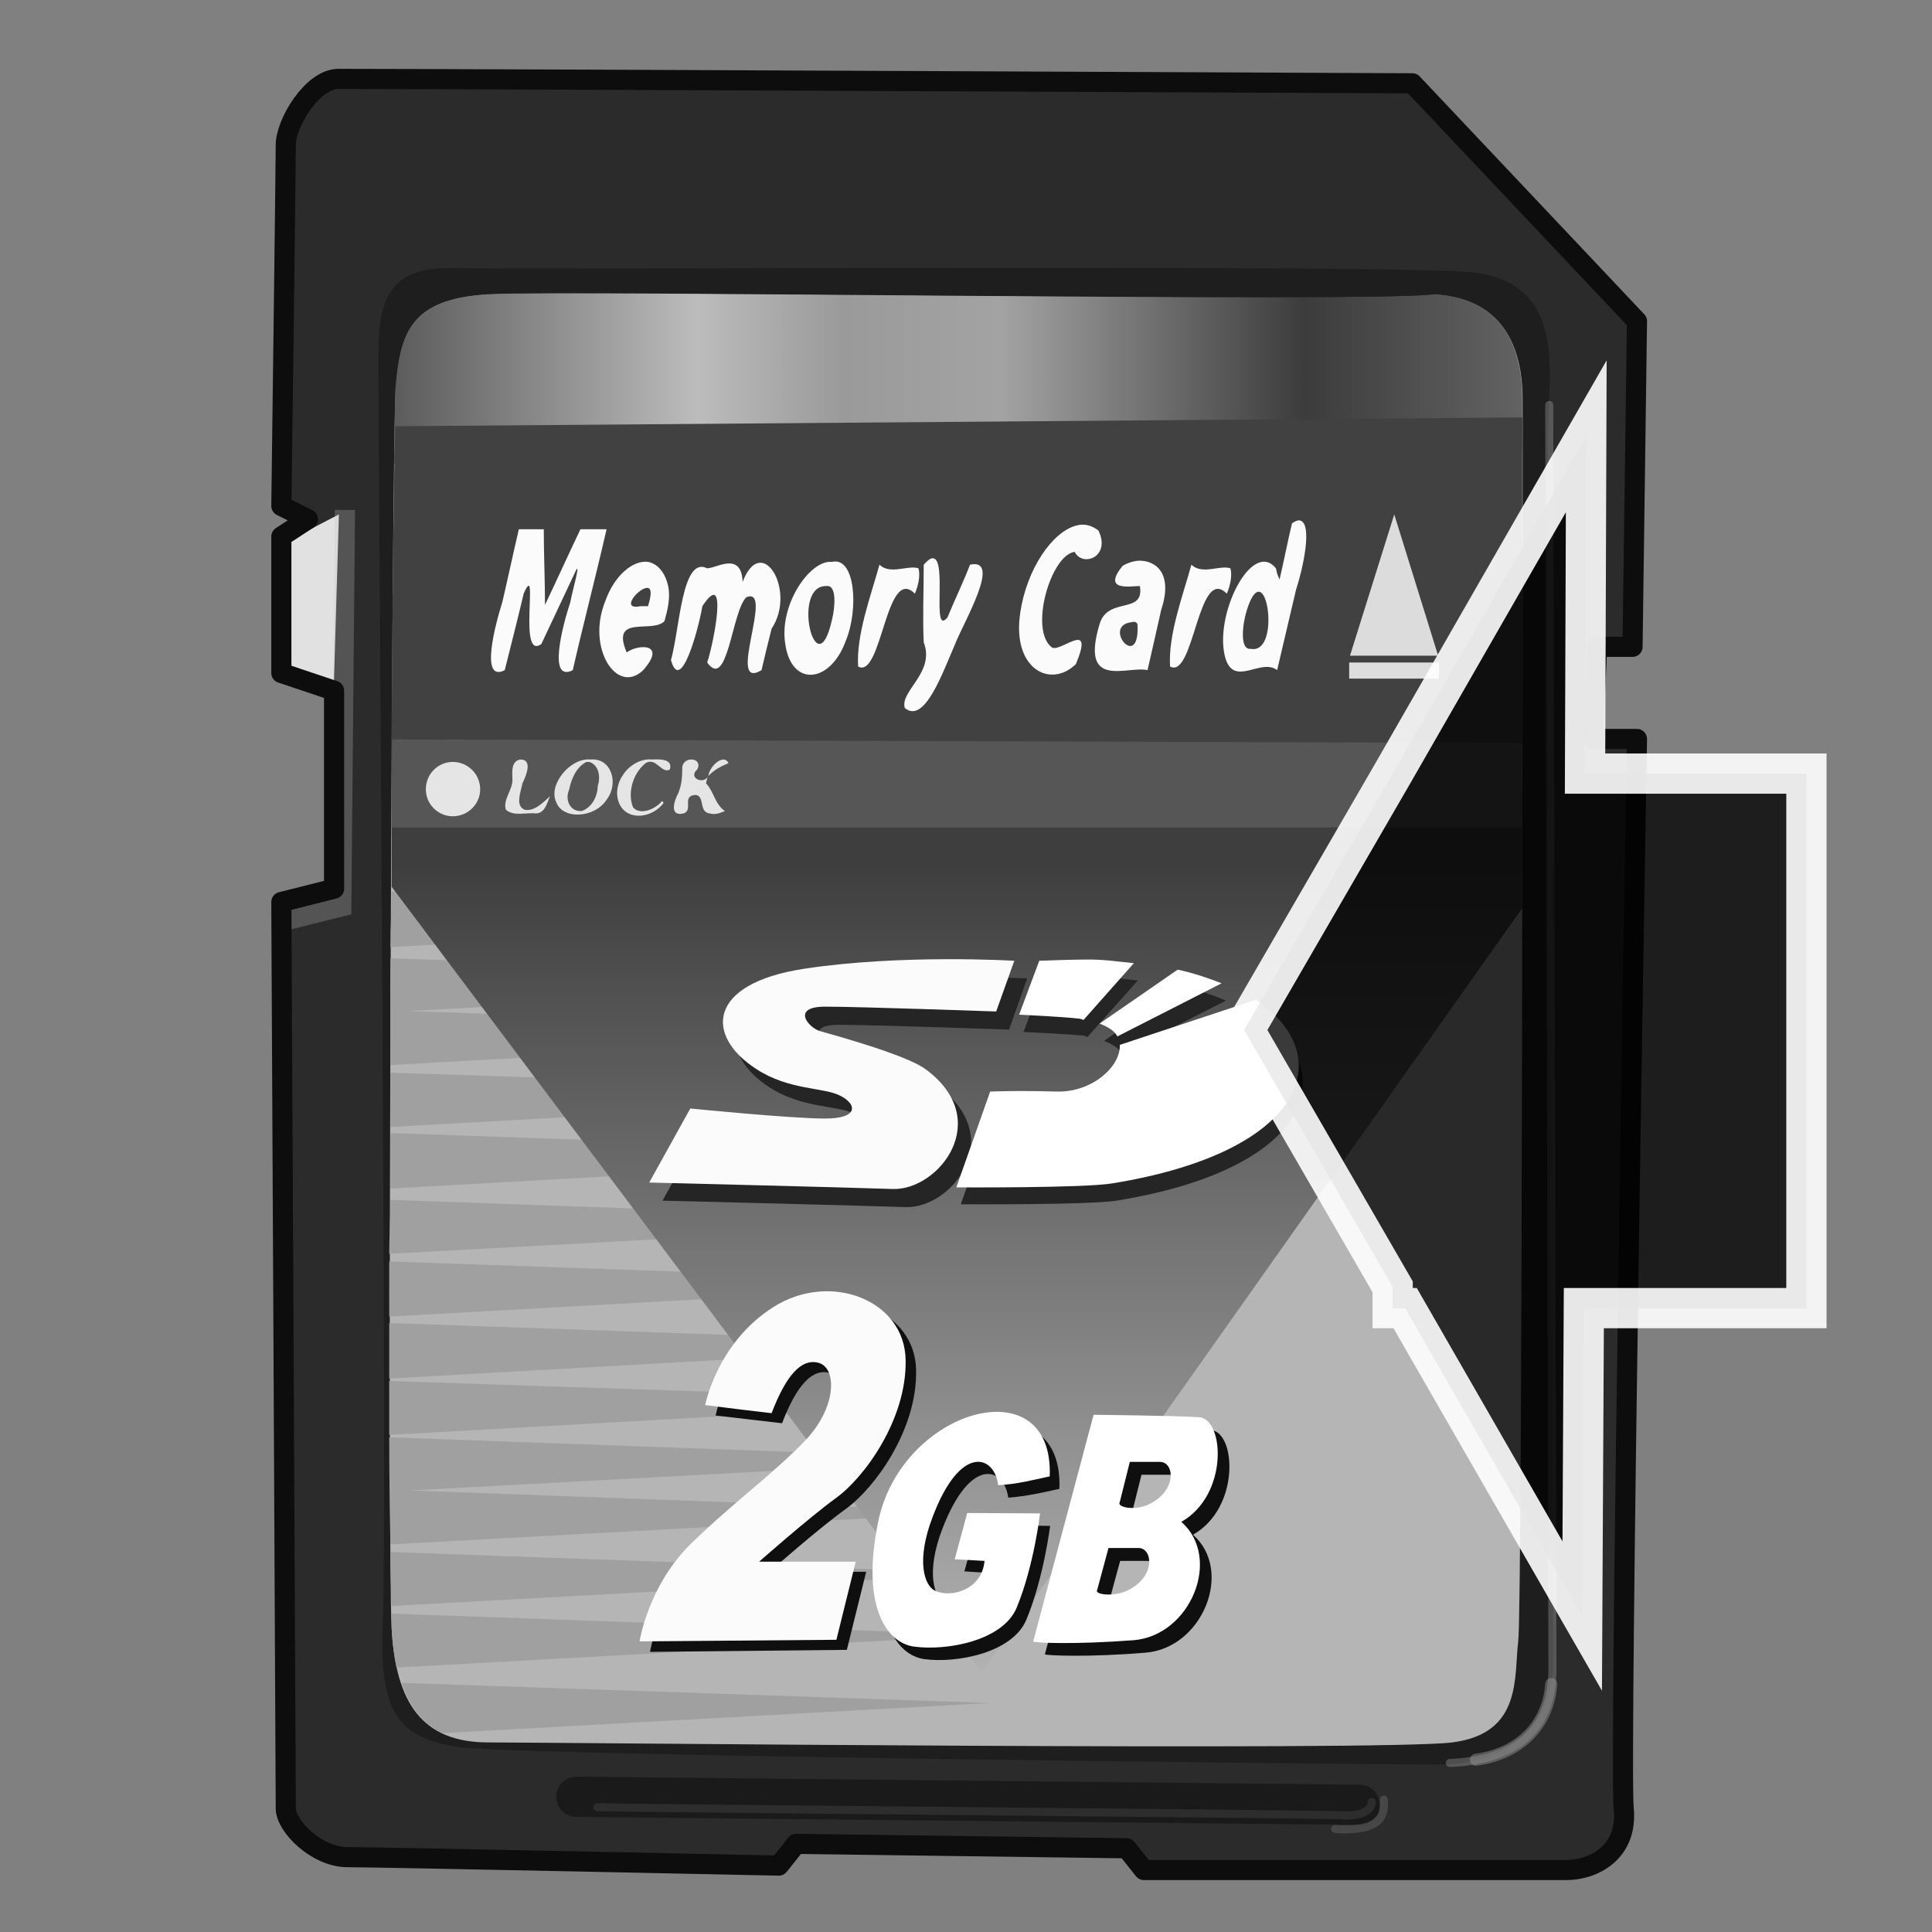 <?xml version="1.0" encoding="UTF-8" standalone="no"?>
<!DOCTYPE svg PUBLIC "-//W3C//DTD SVG 1.0//EN" "http://www.w3.org/TR/2001/REC-SVG-20010904/DTD/svg10.dtd">
<svg xmlns:svg="http://www.w3.org/2000/svg" xmlns="http://www.w3.org/2000/svg" xmlns:xlink="http://www.w3.org/1999/xlink" version="1.0" width="100%" height="100%" viewBox="0 0 48 48" id="_save" style="display:inline">
<rect x="0" y="0" width="48" height="48" fill="#808080" stroke="none"/>
<defs id="defs2818">
<linearGradient id="lg4189">
<stop id="s4191" style="stop-color:#5b5b5b;stop-opacity:1" offset="0"/>
<stop id="s4201" style="stop-color:#bcbcbc;stop-opacity:1" offset="0.25"/>
<stop id="s4203" style="stop-color:#9a9a9a;stop-opacity:1" offset="0.37"/>
<stop id="s4197" style="stop-color:#a3a3a3;stop-opacity:1" offset="0.5"/>
<stop id="s4199" style="stop-color:#3c3c3c;stop-opacity:1" offset="0.75"/>
<stop id="s4193" style="stop-color:#727272;stop-opacity:1" offset="1"/>
</linearGradient>
<linearGradient id="lg3934">
<stop id="s3936" style="stop-color:#3e3e3e;stop-opacity:1" offset="0"/>
<stop id="s3938" style="stop-color:#b2b2b2;stop-opacity:1" offset="1"/>
</linearGradient>
<linearGradient x1="23.87" y1="21.45" x2="23.87" y2="41.56" id="lg3940" xlink:href="#lg3934" gradientUnits="userSpaceOnUse"/>
<linearGradient x1="9.89" y1="9.39" x2="40.07" y2="9.39" id="lg4195" xlink:href="#lg4189" gradientUnits="userSpaceOnUse"/>
<linearGradient x1="9.89" y1="9.39" x2="40.07" y2="9.39" id="lg2475" xlink:href="#lg4189" gradientUnits="userSpaceOnUse"/>
<linearGradient x1="23.87" y1="21.45" x2="23.87" y2="41.56" id="lg2479" xlink:href="#lg3934" gradientUnits="userSpaceOnUse"/>
<linearGradient x1="23.87" y1="21.45" x2="23.87" y2="41.56" id="lg2479-392" xlink:href="#lg3934-130" gradientUnits="userSpaceOnUse"/>
<linearGradient id="lg3934-130">
<stop id="s2447" style="stop-color:#3e3e3e;stop-opacity:1" offset="0"/>
<stop id="s2449" style="stop-color:#b2b2b2;stop-opacity:1" offset="1"/>
</linearGradient>
<linearGradient x1="9.89" y1="9.39" x2="40.07" y2="9.39" id="lg2475-51" xlink:href="#lg4189-954" gradientUnits="userSpaceOnUse"/>
<linearGradient id="lg4189-954">
<stop id="s2453" style="stop-color:#5b5b5b;stop-opacity:1" offset="0"/>
<stop id="s2455" style="stop-color:#bcbcbc;stop-opacity:1" offset="0.25"/>
<stop id="s2457" style="stop-color:#9a9a9a;stop-opacity:1" offset="0.37"/>
<stop id="s2459" style="stop-color:#a3a3a3;stop-opacity:1" offset="0.5"/>
<stop id="s2461" style="stop-color:#3c3c3c;stop-opacity:1" offset="0.75"/>
<stop id="s2463" style="stop-color:#727272;stop-opacity:1" offset="1"/>
</linearGradient>
</defs>
<g transform="translate(-0.11,0)" id="save" style="display:inline">
<path d="M 8.52,1.96 C 11.48,1.96 35.2,2.07 35.2,2.07 L 40.78,7.98 L 40.67,16.07 L 39.79,16.07 L 39.69,18.36 L 40.78,18.36 C 40.78,18.36 40.34,43.84 40.45,44.93 C 40.56,46.03 39.69,46.46 39.03,46.46 C 38.37,46.46 28.53,46.46 28.53,46.46 L 28.1,45.92 L 19.89,45.81 L 19.46,46.35 C 19.46,46.35 9.51,46.14 8.74,46.14 C 7.98,46.14 7.21,45.37 7.21,44.93 C 7.21,44.5 7.1,22.41 7.1,22.41 L 8.41,22.08 L 8.41,17.16 L 7.1,16.72 L 7.1,13.33 L 7.76,12.9 L 7.1,12.57 C 7.1,12.57 7.21,4.15 7.21,3.6 C 7.21,3.06 7.87,1.96 8.52,1.96 L 8.52,1.96 z" id="p2902" style="fill:#2b2b2b;fill-opacity:1;stroke:none"/>
<path d="M 8.53,12.78 L 7.09,13.53 L 7.09,16.71 L 8.4,17.15 L 8.53,12.78 z" id="p3699" style="fill:#eeeeee;fill-opacity:0.93;stroke:none"/>
<path d="M 11.37,6.66 C 13.14,6.71 34.98,6.56 36.73,6.77 C 38.48,6.99 38.7,8.3 38.59,9.94 C 38.48,11.58 38.7,39.36 38.7,41.22 C 38.7,43.07 37.39,43.84 35.86,43.84 C 34.33,43.84 12.79,43.62 11.48,43.4 C 10.16,43.18 9.51,42.75 9.62,40.34 C 9.73,37.94 9.51,10.49 9.51,9.07 C 9.51,7.65 9.59,6.62 11.37,6.66 z" id="p3705" style="fill:#1e1e1e;fill-opacity:1;stroke:none;display:inline"/>
<path d="M 35.75,7.32 C 37.61,7.43 37.94,8.85 37.94,9.94 C 37.94,11.04 37.94,39.9 37.83,40.78 C 37.72,41.65 37.94,43.07 36.19,43.29 C 34.44,43.51 13.88,43.29 12.24,43.29 C 10.6,43.29 9.94,42.31 9.84,40.45 C 9.73,38.59 9.84,11.15 9.94,9.73 C 10.05,8.3 10.27,7.43 12.24,7.32 C 14.21,7.21 34.55,7.54 35.75,7.32 L 35.75,7.32 z" id="p3701" style="fill:#b5b5b5;fill-opacity:1;stroke:none"/>
<path d="M 14.43,44.64 L 33.89,44.84" id="p3708" style="fill:none;stroke:#1a1a1a;stroke-width:1px;stroke-linecap:round;stroke-linejoin:miter;stroke-opacity:1;display:inline"/>
<path d="M 9.84,22.15 C 9.84,22.64 9.81,23.03 9.81,23.53 L 25.09,22.68 L 9.84,22.15 z M 9.81,23.81 C 9.8,24.76 9.81,25.51 9.81,26.46 L 24.96,25.62 L 10.25,25.12 L 24.96,24.31 L 9.81,23.81 z M 9.81,26.65 C 9.81,27.13 9.81,27.52 9.81,28 L 24.96,27.15 L 9.81,26.65 z M 9.81,28.15 C 9.81,28.64 9.81,29.05 9.81,29.53 L 24.96,28.68 L 9.81,28.15 z M 9.81,29.81 C 9.81,30.27 9.78,30.71 9.78,31.15 L 24.75,30.34 L 9.81,29.81 z M 9.78,31.34 C 9.78,31.79 9.78,32.28 9.78,32.71 L 24.87,31.87 L 9.78,31.34 z M 9.78,32.87 C 9.78,33.3 9.78,33.84 9.78,34.25 L 24.87,33.4 L 9.78,32.87 z M 9.78,34.31 C 9.78,34.85 9.78,35.16 9.78,35.65 L 24.75,34.81 L 9.78,34.31 z M 9.78,35.71 C 9.78,37.02 9.8,37.59 9.81,38.37 L 24.65,37.56 L 10.31,37.03 L 24.75,36.25 L 9.78,35.71 z M 9.81,38.56 C 9.81,38.93 9.83,39.71 9.84,39.9 L 24.65,39.09 L 9.81,38.56 z M 9.84,40.09 C 9.84,40.14 9.84,40.43 9.84,40.46 C 9.86,40.82 9.9,41.14 9.96,41.43 L 24.65,40.62 L 9.84,40.09 z M 10.09,41.81 C 10.29,42.4 10.6,42.82 11.09,43.06 L 24.71,42.31 L 10.09,41.81 z" id="p3722" style="fill:#a0a0a0;fill-opacity:1;stroke:none;display:inline"/>
<path d="M 30.06,15.75 L 9.84,17.53 C 9.83,18.95 9.85,20.43 9.84,22.03 L 24.5,41.56 L 37.93,22.56 C 37.93,21.1 37.93,20.73 37.93,19.43 L 30.06,15.75 z" id="p3719" style="fill:url(#lg2479-392);fill-opacity:1;stroke:none;display:inline"/>
<path d="M 9.87,14.75 C 9.86,16.37 9.85,18.51 9.84,20.56 L 37.93,20.56 C 37.93,18.07 37.93,16.43 37.93,14.87 L 9.87,14.75 z" id="p3713" style="fill:#565656;fill-opacity:1;stroke:none;display:inline"/>
<path d="M 12.25,7.31 C 10.28,7.42 10.04,8.29 9.93,9.71 C 9.92,9.84 9.91,11.03 9.9,11.53 L 37.93,11.18 C 37.93,11.05 37.93,9.98 37.93,9.93 C 37.93,8.84 37.6,7.42 35.75,7.31 C 34.54,7.53 14.21,7.2 12.25,7.31 z" id="p4163" style="fill:url(#lg2475-51);fill-opacity:1;stroke:none;display:inline"/>
<path d="M 37.93,10.37 L 9.93,10.59 C 9.9,11.63 9.86,14.51 9.84,18.37 L 37.93,18.46 C 37.93,15.29 37.93,10.86 37.93,10.37 z" id="p3711" style="fill:#414141;fill-opacity:1;stroke:none;display:inline"/>
<path d="M 12.04,19.61 C 12.04,19.98 11.73,20.28 11.36,20.28 C 10.99,20.28 10.69,19.98 10.69,19.61 C 10.69,19.23 10.99,18.93 11.36,18.93 C 11.73,18.93 12.04,19.23 12.04,19.61 L 12.04,19.61 z" id="p3953" style="fill:#e5e5e5;fill-opacity:1;fill-rule:evenodd;stroke:none;marker:none;visibility:visible;display:inline;overflow:visible;enable-background:accumulate"/>
<path d="M 13.03,18.87 C 12.8,18.92 12.84,19.19 12.84,19.34 C 12.87,19.6 12.59,19.87 12.68,20.12 C 12.88,20.29 13.18,20.18 13.43,20.21 C 13.66,20.2 13.7,19.93 13.78,19.78 C 13.6,19.94 13.39,20.16 13.15,20.12 C 12.9,20.02 13.05,19.68 13.09,19.46 C 13.19,19.26 13.35,18.86 13.03,18.87 z M 14.78,18.87 C 14.27,18.82 13.72,19.51 13.93,19.93 C 14.09,20.37 14.88,20.33 15.18,19.87 C 15.5,19.45 15.29,18.82 14.78,18.87 z M 16.31,18.87 C 16.05,18.84 15.75,19 15.59,19.25 C 15.32,19.63 15.43,20.16 15.84,20.25 C 16.09,20.31 16.4,20.2 16.59,19.96 L 16.59,19.93 L 16.56,19.9 C 16.37,20.13 16,20.25 15.84,20.06 C 15.7,19.74 15.81,19.23 16.15,18.96 C 16.41,18.8 16.54,19.23 16.75,19.12 C 16.84,18.85 16.49,18.86 16.31,18.87 z M 17.31,18.87 C 17.19,18.86 17.06,18.93 17.06,19.09 C 17.06,19.3 17.05,19.49 16.96,19.71 C 16.85,19.91 16.74,20.29 17.09,20.21 C 17.35,20.13 17.03,19.76 17.4,19.75 C 17.63,19.79 17.46,20.18 17.75,20.21 C 17.87,20.25 18,20.2 18.12,20.15 C 17.87,19.98 17.85,19.67 17.65,19.46 C 17.67,19.4 17.67,19.33 17.71,19.28 C 17.58,19.51 17.2,19.32 17.43,19.12 C 17.51,18.98 17.43,18.88 17.31,18.87 z M 17.71,19.28 C 17.84,19.13 18.04,19.03 18.21,18.96 C 18.09,18.71 17.73,19.04 17.71,19.28 z M 14.68,18.93 L 14.71,18.93 L 14.75,18.93 C 14.98,19 15.04,19.29 14.96,19.53 C 14.96,19.76 14.83,20.06 14.56,20.15 C 14.27,20.17 14.14,19.87 14.25,19.62 C 14.3,19.37 14.42,19.06 14.68,18.93 z" id="p3969" style="font-size:1.91px;font-style:normal;font-variant:normal;font-weight:bold;font-stretch:normal;fill:#e5e5e5;fill-opacity:1;fill-rule:evenodd;stroke:none;marker:none;visibility:visible;display:inline;overflow:visible;enable-background:accumulate;font-family:Nimbus Roman No9 L;-inkscape-font-specification:Nimbus Roman No9 L Bold"/>
<path d="M 32.4,12.93 C 32.35,12.92 32.29,12.95 32.21,13 C 32.1,13.46 32.01,13.93 31.9,14.4 L 31.84,14.25 L 31.81,14.12 C 31.21,13.38 30.24,15.32 30.56,16.37 C 30.79,17.07 31.44,16.34 31.84,16.65 C 32,15.98 32.15,15.32 32.31,14.65 C 32.47,14.17 32.74,12.99 32.4,12.93 z M 26.84,13.06 C 26.25,13.22 25.62,14.14 25.46,15.21 C 25.24,16.61 26.2,17.12 26.84,16.5 C 27.31,15.37 26.48,16.2 26.25,16.09 C 25.67,15.67 26.21,13.79 26.81,13.71 C 27,14.1 27.72,13.84 27.4,13.18 C 27.23,13.05 27.04,13 26.84,13.06 z M 13,13.15 C 12.86,13.75 12.73,14.36 12.59,14.96 C 12.41,15.53 12.03,16.97 12.65,16.65 C 12.81,16.01 12.97,15.39 13.12,14.75 C 13.52,13.83 12.96,16.44 13.56,16 C 13.85,15.38 14.14,14.77 14.43,14.15 C 14.53,14 14.31,14.76 14.28,14.96 C 14.09,15.53 13.71,16.97 14.34,16.65 C 14.61,15.47 14.91,14.33 15.18,13.15 C 14.97,13.15 14.74,13.15 14.53,13.15 C 14.23,13.78 13.95,14.4 13.65,15.03 C 13.65,14.4 13.62,13.78 13.62,13.15 C 13.41,13.15 13.2,13.15 13,13.15 z M 23.28,13.87 C 23.22,13.87 23.15,13.93 23.06,14.03 C 23.06,14.67 23.03,15.33 23.06,15.96 C 23.35,16.71 22.46,17.17 22.59,17.59 C 23.08,18 23.53,16.71 23.84,16 C 24.05,15.46 25.01,13.85 24.21,14.03 C 24.04,14.47 23.83,14.9 23.65,15.34 C 23.24,15.83 23.66,13.86 23.28,13.87 z M 28.4,13.93 C 28.26,13.94 28.11,13.99 28,14.06 C 27.48,14.7 28.2,14.56 28.43,14.56 C 28.55,15.28 27.64,14.81 27.43,15.5 C 26.93,17.16 28.13,16.53 28.62,16.65 C 28.73,16.16 28.85,15.65 28.96,15.15 C 29.26,14.25 28.83,13.92 28.4,13.93 z M 16.21,13.96 C 15.85,13.91 15.38,14.28 15.15,14.93 C 14.67,16.1 15.44,17.28 16.09,16.65 C 16.69,15.97 15.96,16 15.68,16.21 C 15.27,15.25 16.33,15.75 16.62,15.43 C 16.7,15.14 16.77,14.84 16.71,14.56 C 16.63,14.2 16.43,14 16.21,13.96 z M 20.78,13.96 C 20.24,13.9 19.46,15.02 19.62,16 C 19.77,17.07 20.73,16.99 21.12,15.93 C 21.45,15.14 21.36,13.82 20.78,13.96 z M 18.21,14 C 18.04,14 17.83,14.11 17.68,14.12 C 17.05,13.8 17,15.62 16.78,16.4 C 17.02,17.26 17.46,15.65 17.56,15.06 C 18.2,14.09 17.86,15.91 17.68,16.46 C 18.19,17.17 18.29,15.2 18.65,14.84 C 19.37,14.54 18.13,17.19 19.03,16.65 C 19.11,16.3 19.19,15.98 19.28,15.62 C 19.91,14.67 19.03,13.22 18.56,14.46 C 18.55,14.09 18.39,13.99 18.21,14 z M 21.96,14.03 C 21.75,14.79 21.38,15.77 21.43,16.56 C 22.02,16.88 22.12,14.02 22.84,14.75 C 22.92,14.56 22.98,14.31 22.93,14.12 C 22.67,14.03 22.23,14.29 21.96,14.03 z M 29.71,14.03 C 29.5,14.79 29.13,15.77 29.18,16.56 C 29.78,16.88 29.87,14.02 30.59,14.75 C 30.67,14.56 30.73,14.31 30.68,14.12 C 30.42,14.03 29.98,14.29 29.71,14.03 z M 20.65,14.56 C 20.9,14.53 20.86,15.08 20.78,15.4 C 20.39,17.14 19.75,14.52 20.65,14.56 z M 16.12,14.62 C 16.26,14.57 16.34,14.64 16.21,15.06 C 16.15,15.06 16.09,15.06 16.03,15.06 C 15.55,15.16 15.89,14.71 16.12,14.62 z M 31.34,14.71 C 31.67,14.56 31.82,16.25 31.18,16.12 C 30.9,16.15 30.98,15.49 31.09,15.15 C 31.18,14.87 31.26,14.75 31.34,14.71 z M 28.21,15.46 C 28.27,15.45 28.32,15.43 28.37,15.5 C 28.44,16.71 27.48,15.56 28.21,15.46 z" id="p4067" style="font-size:3.58px;font-style:italic;font-weight:bold;fill:#fbfbfb;fill-opacity:1;font-family:Bitstream Vera Sans;-inkscape-font-specification:AlArabiya Bold"/>
<path d="M 33.65,16.29 L 34.75,12.78 L 35.84,16.29 L 33.65,16.29 L 33.65,16.29 z" id="p4157" style="fill:#dcdcdc;fill-opacity:1;stroke:none;display:inline"/>
<path d="M 33.63,16.66 L 35.86,16.66" id="p4160" style="fill:none;stroke:#e1e1e1;stroke-width:0.40;stroke-linecap:butt;stroke-linejoin:miter;stroke-miterlimit:4;stroke-dasharray:none;stroke-opacity:0.98;display:inline"/>
<path d="M 17.59,27.99 L 16.57,29.83 C 16.57,29.83 21.47,29.95 22.61,29.99 C 23.75,30.03 25.15,28.27 23.43,27.01 C 22.94,26.65 21.1,26.15 20.82,26.07 C 20.53,25.99 20.08,25.46 20.94,25.46 C 21.8,25.46 25.18,25.58 25.18,25.58 L 25.63,24.31 C 25.63,24.31 22.82,24.15 20.41,24.52 C 18,24.89 17.96,26.19 19.22,27.01 C 20.04,27.54 20.9,27.46 21.31,27.66 C 21.71,27.87 21.8,28.23 20.94,28.23 C 20.08,28.23 17.59,27.99 17.59,27.99 L 17.59,27.99 z" id="p4205-0" style="fill:#252525;fill-opacity:1;stroke:none;display:inline"/>
<path d="M 17.26,27.54 L 16.24,29.38 C 16.24,29.38 21.14,29.5 22.29,29.54 C 23.43,29.58 24.82,27.82 23.1,26.56 C 22.61,26.2 20.77,25.7 20.49,25.62 C 20.2,25.54 19.75,25.01 20.61,25.01 C 21.47,25.01 24.86,25.13 24.86,25.13 L 25.31,23.87 C 25.31,23.87 22.49,23.7 20.08,24.07 C 17.67,24.44 17.63,25.74 18.9,26.56 C 19.71,27.09 20.57,27.01 20.98,27.22 C 21.39,27.42 21.47,27.79 20.61,27.79 C 19.75,27.79 17.26,27.54 17.26,27.54 L 17.26,27.54 z" id="p4205" style="fill:#fbfbfb;fill-opacity:1;stroke:none;display:inline"/>
<path d="M 27.16,24.26 C 26.82,24.27 26.04,24.29 26.04,24.29 L 25.54,25.64 C 25.54,25.64 26.65,25.69 27.04,25.73 C 27.08,25.74 27.09,25.76 27.13,25.76 L 28.38,24.36 C 27.99,24.32 27.6,24.26 27.16,24.26 z M 29.48,24.51 L 27.54,25.86 C 27.75,25.94 27.9,26.04 27.98,26.17 L 30.57,24.86 C 30.24,24.72 29.89,24.6 29.48,24.51 z M 31.41,25.26 L 28.04,26.39 C 28.07,26.92 27.36,27.57 26.48,27.54 C 25.46,27.52 24.82,27.54 24.82,27.54 L 23.98,29.92 C 23.98,29.92 27.14,29.94 27.85,29.83 C 32.7,29.04 33.47,26.64 31.41,25.26 z" id="p4230-4" style="fill:#252525;fill-opacity:1;stroke:none;display:inline"/>
<path d="M 27.06,23.84 C 26.71,23.84 25.93,23.87 25.93,23.87 L 25.43,25.21 C 25.43,25.21 26.54,25.26 26.93,25.31 C 26.97,25.31 26.99,25.33 27.03,25.34 L 28.28,23.93 C 27.89,23.89 27.49,23.83 27.06,23.84 z M 29.37,24.09 L 27.43,25.43 C 27.65,25.52 27.8,25.61 27.87,25.75 L 30.46,24.43 C 30.13,24.3 29.78,24.18 29.37,24.09 z M 31.31,24.84 L 27.93,25.96 C 27.96,26.49 27.25,27.14 26.37,27.12 C 25.35,27.09 24.71,27.12 24.71,27.12 L 23.87,29.5 C 23.87,29.5 27.04,29.52 27.75,29.4 C 32.6,28.61 33.36,26.21 31.31,24.84 z" id="p4230" style="fill:#ffffff;fill-opacity:1;stroke:none;display:inline"/>
<path d="M 27.57,35.47 L 26.07,41.1 C 26.07,41.13 27.15,41.18 28.57,41.06 C 29.98,40.95 30.77,39.03 29.75,38.13 C 30.93,37.46 30.82,35.57 30.19,35.53 C 29.56,35.49 27.57,35.47 27.57,35.47 z M 28.47,36.64 L 29.22,36.64 C 29.58,36.64 29.66,37.37 28.91,37.71 C 28.56,37.86 28.14,37.76 28.22,37.64 L 28.47,36.64 z M 27.94,38.78 L 28.69,38.78 C 29.04,38.78 29.13,39.51 28.38,39.85 C 28.03,40 27.58,39.93 27.66,39.81 L 27.94,38.78 z" id="p4280-2" style="fill:#0f0f0f;fill-opacity:1;stroke:none;display:inline"/>
<path d="M 27.28,35.15 L 25.78,40.78 C 25.78,40.82 26.86,40.86 28.28,40.75 C 29.69,40.63 30.48,38.71 29.46,37.81 C 30.64,37.14 30.53,35.25 29.9,35.21 C 29.27,35.17 27.28,35.15 27.28,35.15 z M 28.18,36.32 L 28.93,36.32 C 29.29,36.32 29.37,37.05 28.62,37.39 C 28.27,37.54 27.85,37.44 27.93,37.32 L 28.18,36.32 z M 27.65,38.46 L 28.4,38.46 C 28.75,38.46 28.84,39.19 28.09,39.53 C 27.74,39.68 27.29,39.61 27.37,39.5 L 27.65,38.46 z" id="p4280" style="fill:#ffffff;fill-opacity:1;stroke:none;display:inline"/>
<path d="M 36.13,43.8 C 38.17,43.72 38.68,42.58 38.68,41.48 C 38.68,40.38 38.6,10.06 38.6,10.06" id="p4332" style="fill:none;stroke:#e0e0e0;stroke-width:0.2;stroke-linecap:round;stroke-linejoin:miter;stroke-miterlimit:4;stroke-dasharray:none;stroke-opacity:0.25"/>
<path d="M 25.16,37.21 C 25.06,36.45 24.22,36.16 23.52,37.99 C 23.1,39.09 23.33,39.7 23.58,39.82 C 23.97,40.01 24.76,39.8 24.81,39.08 C 24.47,39.07 24.07,39.04 24.07,39.04 L 24.39,37.89 L 26.2,37.91 C 26.2,37.91 26.04,39.21 25.61,40.24 C 25.27,41.06 23.89,41.33 23.07,41.22 C 22.39,41.12 21.73,40.23 22.17,38.1 C 22.76,35.29 26.54,34.24 26.43,36.99 C 25.98,37.09 25.63,37.17 25.16,37.21 L 25.16,37.21 z" id="p4334-0" style="fill:#0f0f0f;fill-opacity:1;stroke:none;display:inline"/>
<path d="M 24.91,36.9 C 24.82,36.15 23.97,35.86 23.28,37.69 C 22.86,38.79 23.08,39.4 23.34,39.52 C 23.73,39.71 24.51,39.5 24.57,38.78 C 24.23,38.76 23.83,38.74 23.83,38.74 L 24.14,37.59 L 25.95,37.6 C 25.95,37.6 25.8,38.9 25.37,39.94 C 25.03,40.76 23.65,41.02 22.82,40.91 C 22.15,40.82 21.49,39.93 21.93,37.8 C 22.51,34.99 26.3,33.93 26.19,36.68 C 25.73,36.78 25.39,36.87 24.91,36.9 L 24.91,36.9 z" id="p4334" style="fill:#ffffff;fill-opacity:1;stroke:none;display:inline"/>
<path d="M 17.89,35.17 C 17.89,35.17 18.18,33.61 19.59,32.72 C 21.01,31.84 22.85,32.56 22.87,34.04 C 22.9,35.53 21.84,36.96 21.15,37.47 C 20.45,37.97 19.23,39.05 19.23,39.05 L 21.63,39.05 L 21.15,40.99 L 16.26,41.04 C 16.26,41.04 16.48,39.65 17.56,38.59 C 18.63,37.54 19.69,36.8 20.43,35.98 C 21.17,35.17 21.15,34.23 20.72,34.11 C 20.29,33.99 19.9,34.42 19.54,35.36 C 18.49,35.24 17.94,35.17 17.89,35.17 L 17.89,35.17 z" id="p4359-6" style="fill:#0f0f0f;fill-opacity:1;stroke:none;display:inline"/>
<path d="M 17.63,34.91 C 17.63,34.91 17.92,33.36 19.33,32.47 C 20.74,31.58 22.59,32.3 22.61,33.79 C 22.64,35.27 21.58,36.71 20.89,37.21 C 20.19,37.72 18.97,38.8 18.97,38.8 L 21.37,38.8 L 20.89,40.74 L 16,40.78 C 16,40.78 16.21,39.39 17.29,38.34 C 18.37,37.29 19.42,36.54 20.17,35.73 C 20.91,34.91 20.89,33.98 20.45,33.86 C 20.02,33.74 19.64,34.17 19.28,35.11 C 18.23,34.99 17.68,34.91 17.63,34.91 L 17.63,34.91 z" id="p4359" style="fill:#fbfbfb;fill-opacity:1;stroke:none;display:inline"/>
<path d="M 8.68,12.67 L 8.59,22.52 L 7.19,22.87" id="p4384" style="fill:none;stroke:#c6c6c6;stroke-width:0.5;stroke-linecap:butt;stroke-linejoin:miter;stroke-miterlimit:4;stroke-dasharray:none;stroke-opacity:0.27;display:inline"/>
<path d="M 14.95,44.9 C 16.3,44.93 32.8,45.07 33.42,45.1 C 34.04,45.14 34.19,44.92 34.19,44.77" id="p4387" style="fill:none;stroke:#616161;stroke-width:0.2;stroke-linecap:round;stroke-linejoin:miter;stroke-miterlimit:4;stroke-dasharray:none;stroke-opacity:0.27"/>
<path d="M 33.28,45.44 C 34.63,45.53 34.49,44.91 34.49,44.71" id="p4389" style="fill:none;stroke:#b4b4b4;stroke-width:0.2;stroke-linecap:round;stroke-linejoin:miter;stroke-miterlimit:4;stroke-dasharray:none;stroke-opacity:0.21"/>
<path d="M 36.78,43.72 C 37.89,43.57 38.58,42.83 38.65,41.84" id="p4391" style="fill:none;stroke:#9c9c9c;stroke-width:0.30;stroke-linecap:round;stroke-linejoin:miter;stroke-miterlimit:4;stroke-dasharray:none;stroke-opacity:0.45"/>
<path d="M 8.52,1.96 C 11.48,1.96 35.2,2.07 35.2,2.07 L 40.78,7.98 L 40.67,16.07 L 39.79,16.07 L 39.69,18.36 L 40.78,18.36 C 40.78,18.36 40.34,43.84 40.45,44.93 C 40.56,46.03 39.69,46.46 39.03,46.46 C 38.37,46.46 28.53,46.46 28.53,46.46 L 28.1,45.92 L 19.89,45.81 L 19.46,46.35 C 19.46,46.35 9.51,46.14 8.74,46.14 C 7.98,46.14 7.21,45.37 7.21,44.93 C 7.21,44.5 7.1,22.41 7.1,22.41 L 8.41,22.08 L 8.41,17.16 L 7.1,16.72 L 7.1,13.33 L 7.76,12.9 L 7.1,12.57 C 7.1,12.57 7.21,4.15 7.21,3.6 C 7.21,3.06 7.87,1.96 8.52,1.96 L 8.52,1.96 z" id="p2902-1" style="fill:none;stroke:#0d0d0d;stroke-width:0.5;stroke-linejoin:round;stroke-miterlimit:4;stroke-dasharray:none;stroke-opacity:1"/>
</g>
<path d="M 39.41,10.84 L 39.38,19.22 L 44.88,19.22 L 44.88,32.50 L 39.35,32.50 L 39.31,40.15 L 34.91,32.50 L 34.60,32.50 L 34.60,31.97 L 30.91,25.59 L 34.60,19.22 L 39.41,10.84 z" id="r2558" style="fill:#000000;fill-opacity:0.77;fill-rule:evenodd;stroke:#ffffff;stroke-width:1;stroke-linecap:butt;stroke-linejoin:miter;marker:none;stroke-miterlimit:4;stroke-dashoffset:0;stroke-opacity:.9;visibility:visible;display:inline;overflow:visible;enable-background:accumulate"/>
</svg>
